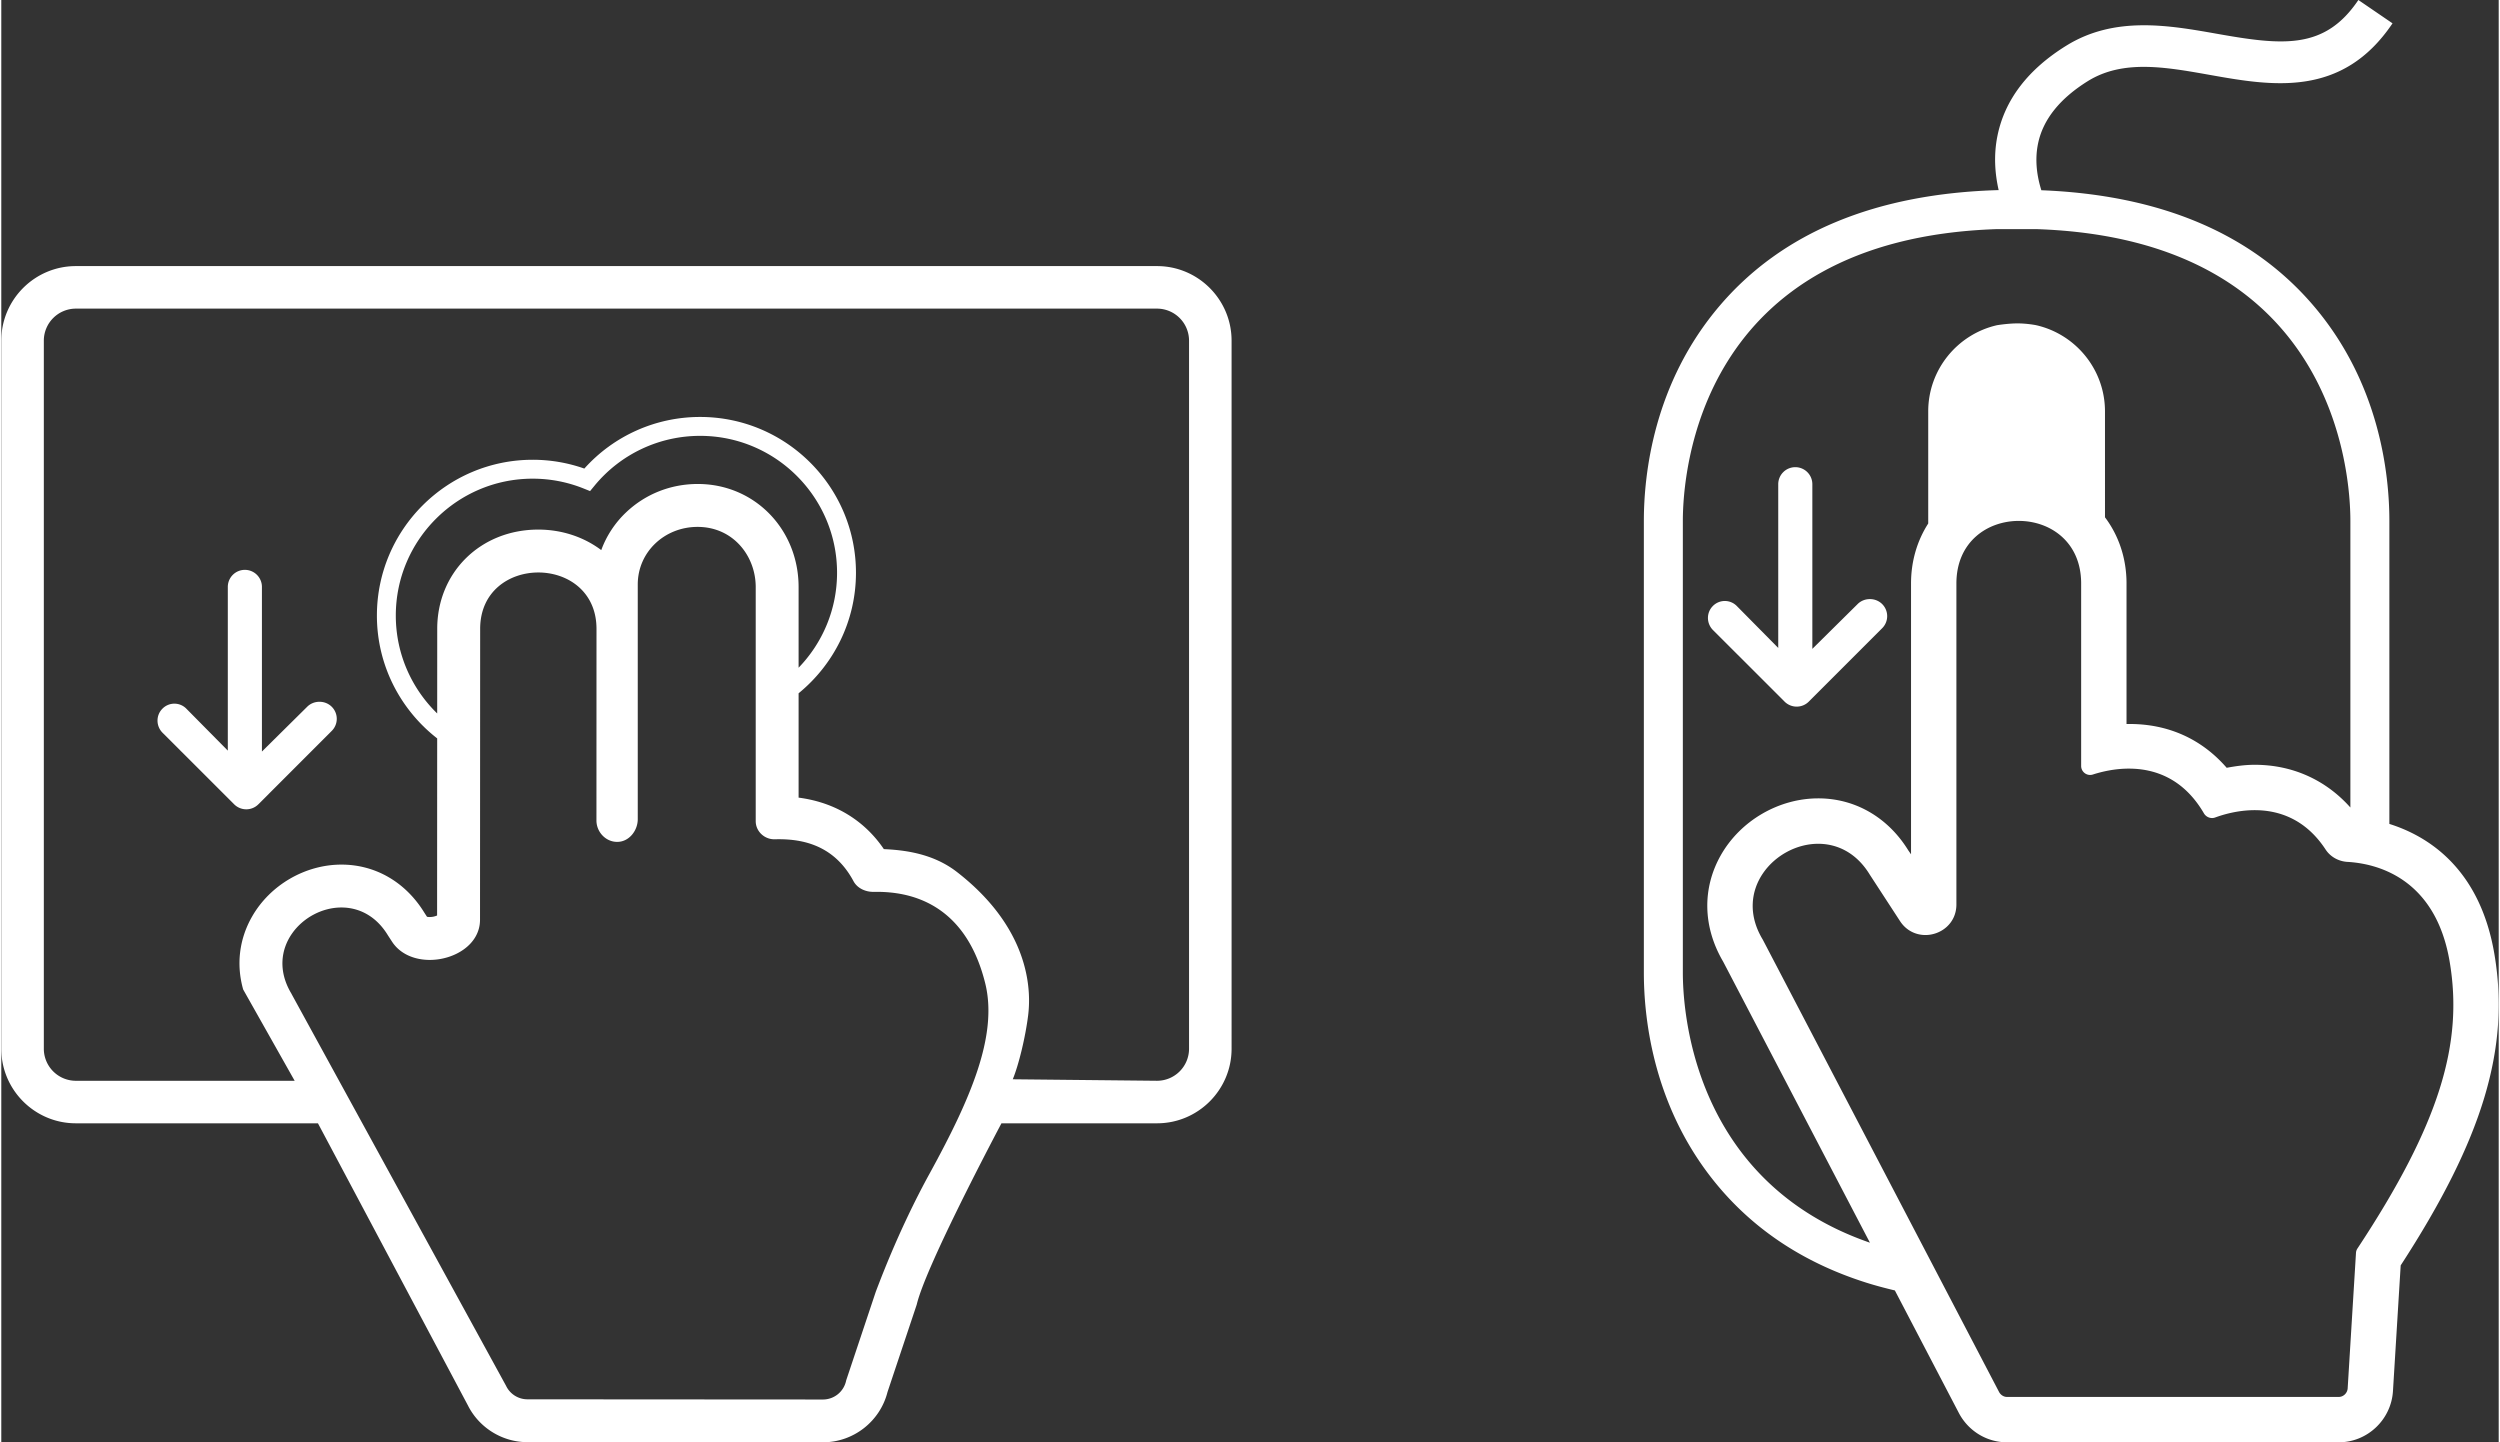 <svg xmlns="http://www.w3.org/2000/svg" width="52px" height="30px" viewBox="0 0 528.464 305.2"><rect x="0" y="0" width="528.464" height="305.2" fill="#333333" stroke="none"/><path fill="#FFF" d="M51.841 171.255c.922 0 1.848-.351 2.553-1.057l15.534-15.539a3.603 3.603 0 0 0 0-5.101c-1.409-1.41-3.794-1.41-5.204 0l-9.574 9.474v-34.839a3.608 3.608 0 0 0-3.609-3.609 3.611 3.611 0 0 0-3.61 3.609v34.642l-8.778-8.879a3.544 3.544 0 0 0-5.051 0c-1.409 1.407-1.386 3.691.022 5.101l15.152 15.14a3.627 3.627 0 0 0 2.565 1.058zm0 0"/><path fill="#FFF" d="M244.557 56.307H15.777C7.078 56.307 0 63.385 0 72.084v149.837c0 8.699 7.078 15.777 15.777 15.777h51.228l31.743 59.716c2.376 4.72 7.276 7.753 12.577 7.756l62.534.03c6.471 0 12.104-4.437 13.67-10.648l6.109-18.279c.026-.077.048-.151.074-.229 1.821-7.662 14.889-32.592 17.924-38.345h32.921c8.699 0 15.777-7.078 15.777-15.777V72.084c0-8.699-7.078-15.777-15.777-15.777zm-48.15 192.074c-2.689 4.903-7 13.375-11.379 25.011l-6.246 18.704a5.016 5.016 0 0 1-4.912 4.048h-.004l-62.537-.041a5.013 5.013 0 0 1-4.525-2.87l-19.453-35.534-4.927-9-20.932-38.236a3.49 3.49 0 0 0-.182-.336c-5.515-9.37 2.489-18.098 10.667-18.098 3.638.003 7.318 1.732 9.844 5.91l.856 1.314c1.737 2.673 4.824 3.871 7.989 3.871 5.205 0 10.63-3.244 10.634-8.488l.03-61.57c.003-7.952 6.157-11.926 12.31-11.926 6.154 0 12.311 3.982 12.307 11.938l-.011 40.547c0 2.411 1.954 4.517 4.354 4.517h.074c2.445 0 4.314-2.349 4.314-4.798v-49.667c0-6.892 5.688-12.185 12.654-12.185 7.549 0 12.307 6.168 12.307 12.736v49.54c0 2.12 1.806 3.827 3.915 3.827h.133c.259-.007.543-.012.809-.012 5.004 0 11.719 1.19 15.834 8.88.794 1.477 2.489 2.26 4.17 2.26h.129c.188-.002.384-.006.583-.006 6.153 0 18.598 1.667 22.986 19.333 2.78 11.182-3.291 24.831-11.791 40.331zM147.38 102.413c-5.729 0-11.088 2.131-15.166 6.002a20.935 20.935 0 0 0-5.26 7.989c-3.729-2.808-8.402-4.34-13.33-4.34-12.184 0-21.375 9.027-21.378 20.998l-.008 17.91c-5.396-5.263-8.758-12.601-8.758-20.716 0-15.972 12.994-28.966 28.965-28.966 3.714 0 7.343.701 10.785 2.083l1.358.545.931-1.129a28.888 28.888 0 0 1 22.365-10.558c15.972 0 28.967 12.994 28.967 28.965 0 7.8-3.105 14.884-8.138 20.097v-17.065c.001-12.234-9.321-21.815-21.333-21.815zm103.954 119.508a6.784 6.784 0 0 1-6.777 6.777l-30.524-.317c1.283-3.118 2.681-8.948 3.25-13.5.539-4.313 1.083-17.833-15.061-30.362-5.115-3.97-11.195-4.639-15.469-4.842-3.261-4.834-8.96-9.709-18.039-10.895v-22.077c7.397-6.049 12.138-15.23 12.138-25.509 0-18.177-14.789-32.965-32.967-32.965a32.862 32.862 0 0 0-24.512 10.922 32.783 32.783 0 0 0-10.927-1.863c-18.177 0-32.965 14.789-32.965 32.966 0 10.561 5.006 19.959 12.755 25.995l-.018 37.471a3.971 3.971 0 0 1-1.556.328c-.258 0-.454-.029-.583-.059l-.579-.895c-3.964-6.444-10.343-10.142-17.523-10.142-7.671 0-15.091 4.313-18.911 10.996-2.746 4.8-3.366 10.208-1.883 15.433L62.078 228.7H15.777A6.784 6.784 0 0 1 9 221.923V72.084a6.785 6.785 0 0 1 6.777-6.777h228.779a6.785 6.785 0 0 1 6.777 6.777v149.837z"/><g fill="#FFF"><path d="M377.355 148.469a3.62 3.62 0 0 0 2.564 1.056c.922 0 1.846-.35 2.551-1.056l15.537-15.539a3.608 3.608 0 0 0 0-5.101c-1.41-1.41-3.797-1.41-5.205 0l-9.574 9.475v-34.839a3.607 3.607 0 0 0-3.609-3.609 3.61 3.61 0 0 0-3.609 3.609v34.642l-8.777-8.879a3.546 3.546 0 0 0-5.051 0c-1.41 1.407-1.387 3.692.023 5.102l15.15 15.139z"/><path d="M527.564 201.961c-3.037-18.099-13.932-24.996-22.236-27.615v-64.107c0-9.98-2.084-29.164-16.045-45.539-13-15.248-32.361-23.457-57.597-24.442-.886-2.819-1.437-6.269-.708-9.83 1.04-5.113 4.604-9.566 10.557-13.271 7.395-4.577 16.303-2.996 25.729-1.319 13.15 2.338 28.053 4.98 38.732-10.899L498.768 0c-7.127 10.592-16.021 9.616-29.944 7.145-10.124-1.792-21.602-3.832-31.836 2.505-8.155 5.044-13.066 11.49-14.6 19.13-.828 4.129-.511 8.035.262 11.447-25.933.728-45.792 8.94-59.032 24.473-13.959 16.375-16.045 35.558-16.045 45.539v95.6c0 9.977 2.086 29.16 16.045 45.535 7.965 9.344 18.34 16.023 30.98 20.031 1.971.625 4.012 1.164 6.09 1.66l13.533 25.916c1.988 3.805 5.891 6.219 10.188 6.219h70.207c6.059 0 11.102-4.789 11.473-10.84l1.633-26.594c17.413-26.801 23.171-45.992 19.842-65.805zm-138.78 58.311c-30.944-14.619-32.96-46.544-32.96-54.433v-95.6c0-10.109 3.271-59.686 66.5-61.757h8.248c63.232 2.071 66.506 51.647 66.506 61.757v60.633c-5.221-5.856-12.262-9.039-20.244-9.039-2.129 0-4.129.304-5.93.636-5.27-6.07-12.312-9.269-20.555-9.269h-.641v-29.735c0-5.373-1.685-10.185-4.557-14.002V87.048c0-8.894-6.244-16.353-14.58-18.238 0 0-1.871-.378-3.932-.378-2.02 0-4.316.378-4.316.378-8.332 1.886-14.576 9.345-14.576 18.238v23.727c-2.307 3.587-3.637 7.917-3.637 12.69v57.313l-.562-.809c-4.312-7.011-11.262-11.031-19.062-11.031-8.406 0-16.52 4.746-20.66 12.09-3.949 7.016-3.754 15.187.535 22.472l31.051 59.462a67.111 67.111 0 0 1-6.628-2.69zm109.792 3.912a1.863 1.863 0 0 0-.312.926l-1.758 28.66c-.059 1-.891 1.828-1.891 1.828h-70.207c-.707 0-1.352-.441-1.68-1.066l-49.988-95.695c-6.344-10.468 2.598-20.288 11.727-20.288 4.039.003 8.117 1.917 10.922 6.546l6.395 9.821c1.324 2.035 3.375 2.941 5.371 2.941 3.285 0 6.555-2.469 6.555-6.461v-67.93c0-8.828 6.578-13.238 13.199-13.238s13.199 4.41 13.199 13.238v38.618c0 1.078.887 1.902 1.891 1.902.191 0 .387-.027.578-.09 1.848-.594 4.582-1.254 7.641-1.25 5.254 0 11.48 1.938 15.859 9.445a2.014 2.014 0 0 0 1.73 1.012c.223 0 .449-.039.668-.121 1.762-.648 4.836-1.547 8.359-1.547 4.906 0 10.684 1.742 14.996 8.321 1.027 1.57 2.766 2.519 4.641 2.625 5.949.339 18.613 3.21 21.625 21.171 2.894 17.245-2.094 34.238-19.52 60.632z"/></g></svg>